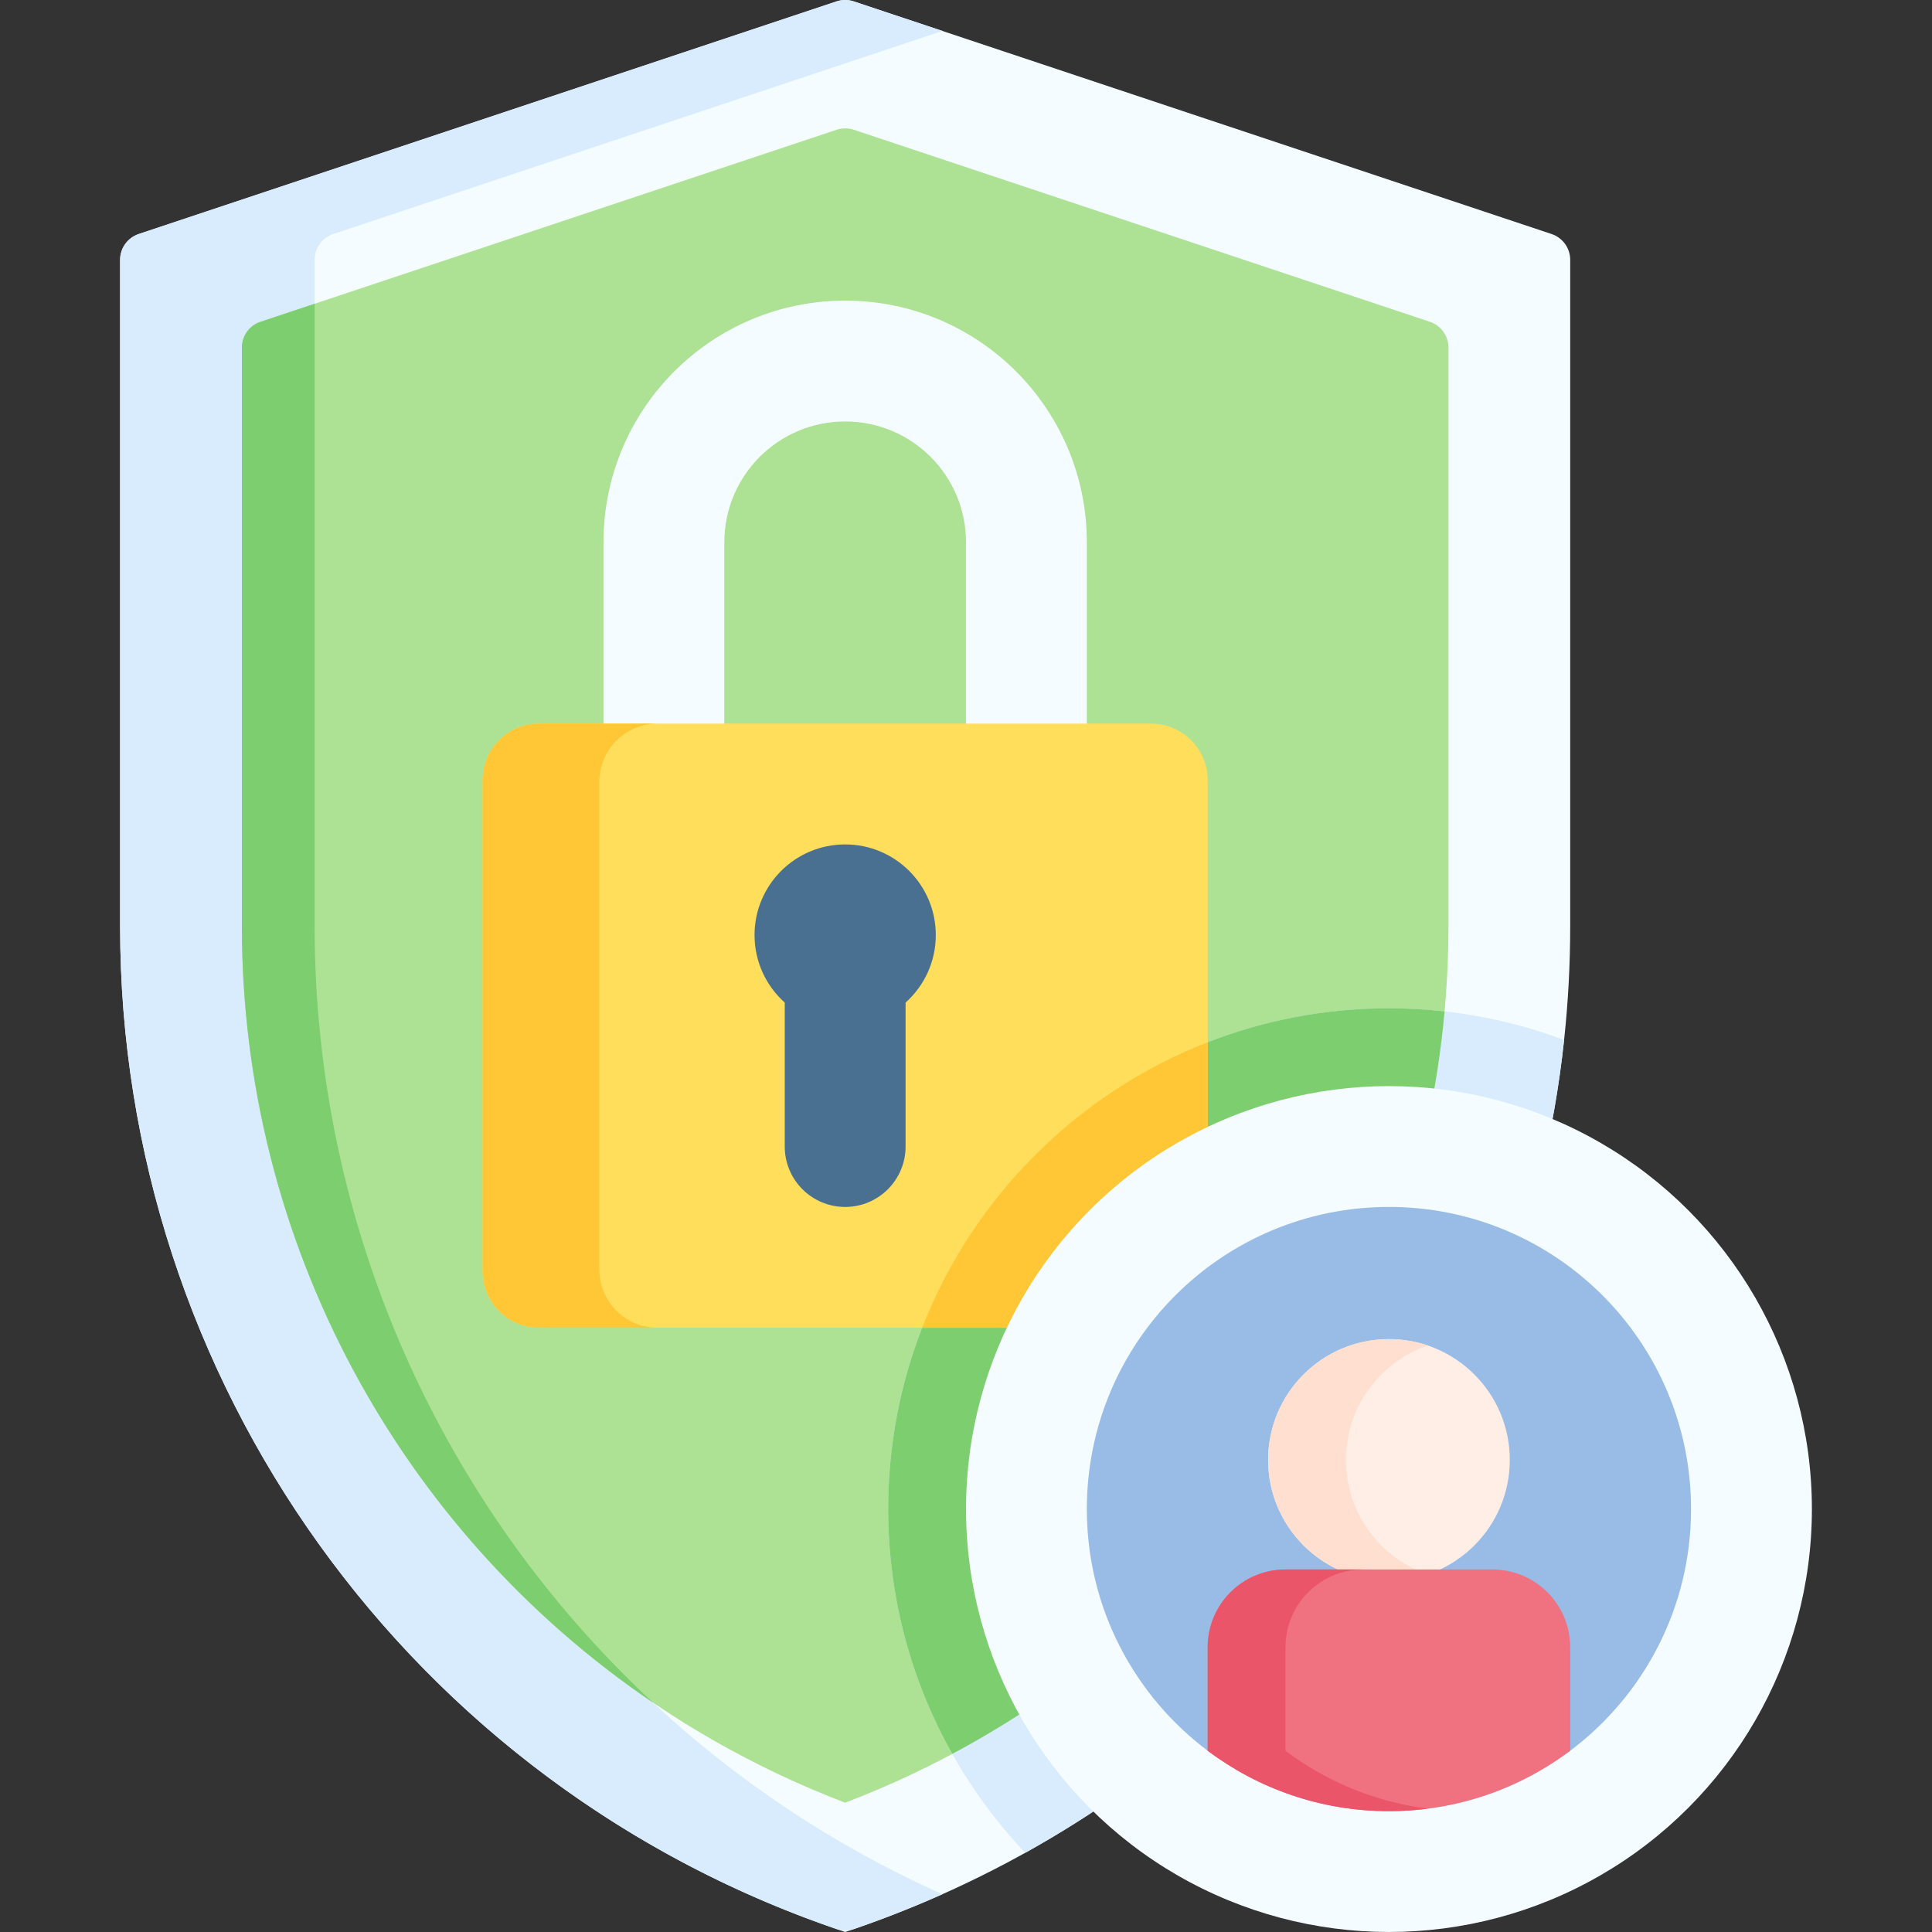 <svg id="Capa_1" enable-background="new 0 0 512 512" height="512" viewBox="0 0 512 512" width="512" xmlns="http://www.w3.org/2000/svg"><rect x="0" y="0" width="512" height="512" fill="#333333" stroke="none"/><g><path d="m411.187 62.019c2.947.982 4.934 3.74 4.934 6.846v176.548c0 10.165-.546 20.238-1.619 30.176-5.289 49.198-23.393 95.241-51.425 134.129-23.867 33.115-54.919 61.033-91.395 81.302-15.021 8.351-30.97 15.403-47.703 20.98-114.745-38.249-192.15-145.634-192.15-266.587v-176.548c0-3.106 1.988-5.864 4.935-6.846l184.934-61.648c1.481-.494 3.083-.494 4.565 0z" fill="#f5fcff"/><path d="m173.051 451.214c22.289 20.743 48.094 37.991 76.704 50.765-7.618 3.401-15.434 6.485-23.431 9.228-1.516.52-3.171.52-4.687 0-113.456-38.922-189.808-145.667-189.808-265.794v-176.548c0-3.106 1.988-5.864 4.935-6.846l184.935-61.649c1.481-.494 3.082-.494 4.564 0l23.492 7.828-161.443 53.821c-2.947.982-4.934 3.74-4.934 6.846v176.548c-.001 79.848 33.732 153.779 89.673 205.801z" fill="#d8ecfe"/><path d="m223.978 477.737c-96.071-36.69-159.876-128.719-159.876-232.326v-153.291c0-3.106 1.988-5.864 4.935-6.846l152.659-50.886c1.481-.494 3.083-.494 4.564 0l152.659 50.886c2.947.982 4.935 3.74 4.935 6.846v153.292c0 103.607-63.805 195.635-159.876 232.325z" fill="#ade194"/><path d="m173.051 451.214c-67.034-45.465-108.953-121.829-108.953-205.801v-153.288c0-3.107 1.988-5.865 4.936-6.847l14.343-4.779v164.913c0 79.849 33.733 153.78 89.674 205.802z" fill="#7dce6f"/><path d="m159.93 202.066v-58.346c0-35.373 28.675-64.048 64.048-64.048 35.373 0 64.048 28.675 64.048 64.048v58.346h-32.024v-58.346c0-17.686-14.338-32.024-32.024-32.024-17.686 0-32.024 14.338-32.024 32.024v58.346z" fill="#f5fcff"/><path d="m414.503 275.589c-5.289 49.198-23.393 95.241-51.425 134.129-23.867 33.115-54.919 61.033-91.395 81.302-7.464-7.887-13.97-16.681-19.32-26.218-10.805-19.197-16.98-41.342-16.98-64.889 0-73.178 59.528-132.706 132.706-132.706 4.99 0 9.908.278 14.743.825 11.021 1.217 21.629 3.794 31.671 7.557z" fill="#d8ecfe"/><path d="m382.832 268.032c-7.588 83.828-56.971 157.593-130.469 196.77-10.805-19.197-16.98-41.342-16.98-64.889 0-16.928 3.186-33.135 9-48.033 13.475-34.599 41.063-62.198 75.663-75.673 14.908-5.815 31.104-9 48.043-9 4.99 0 9.907.279 14.743.825z" fill="#7dce6f"/><path d="m320.05 206.76v130.12c0 8.28-6.72 15-15 15h-162.14c-8.29 0-15-6.72-15-15v-130.12c0-8.29 6.71-15 15-15h162.14c8.28 0 15 6.71 15 15z" fill="#ffde5c"/><path d="m320.046 276.208v60.208c0 8.536-6.918 15.464-15.465 15.464h-60.198c13.475-34.599 41.064-62.198 75.663-75.672z" fill="#ffc736"/><path d="m174.3 351.88h-31.39c-8.29 0-15-6.72-15-15v-130.12c0-8.29 6.71-15 15-15h31.39c-8.54 0-15.47 6.92-15.47 15.47v129.19c0 8.53 6.93 15.46 15.47 15.46z" fill="#ffc736"/><path d="m247.996 247.799c0-13.265-10.753-24.018-24.018-24.018s-24.018 10.753-24.018 24.018c0 7.112 3.093 13.499 8.005 17.897v38.145c0 8.843 7.169 16.012 16.012 16.012s16.012-7.169 16.012-16.012v-38.144c4.913-4.398 8.007-10.786 8.007-17.898z" fill="#497090"/><circle cx="368.087" cy="399.913" fill="#f5fcff" r="112.084"/><path d="m448.143 399.913c0 26.197-12.578 49.445-32.022 64.054-13.372 10.052-30.012-3.989-48.033-3.989s-34.661 14.041-48.043 3.979c-19.444-14.599-32.022-37.857-32.022-64.044 0-44.218 35.847-80.065 80.065-80.065s80.055 35.847 80.055 80.065z" fill="#98bce5"/><circle cx="368.087" cy="386.901" fill="#ffeee6" r="32.024"/><path d="m378.398 417.233c-3.237 1.093-6.701 1.691-10.31 1.691-17.691 0-32.022-14.341-32.022-32.022 0-17.691 14.331-32.022 32.022-32.022 3.608 0 7.073.598 10.31 1.691-12.629 4.299-21.712 16.248-21.712 30.331 0 14.073 9.083 26.032 21.712 30.331z" fill="#ffdfcf"/><path d="m416.122 436.544v27.424c-13.372 10.052-30.012 16.011-48.033 16.011s-34.661-5.959-48.043-16.021v-27.413c0-11.382 9.237-20.619 20.619-20.619h54.837c11.392-.002 20.62 9.236 20.62 20.618z" fill="#f07281"/><path d="m378.398 479.318c-3.371.433-6.815.66-10.31.66-18.021 0-34.661-5.959-48.043-16.021v-27.413c0-11.382 9.237-20.619 20.619-20.619h20.619c-11.382 0-20.619 9.237-20.619 20.619v27.413c10.785 8.114 23.693 13.557 37.734 15.361z" fill="#eb5569"/></g></svg>